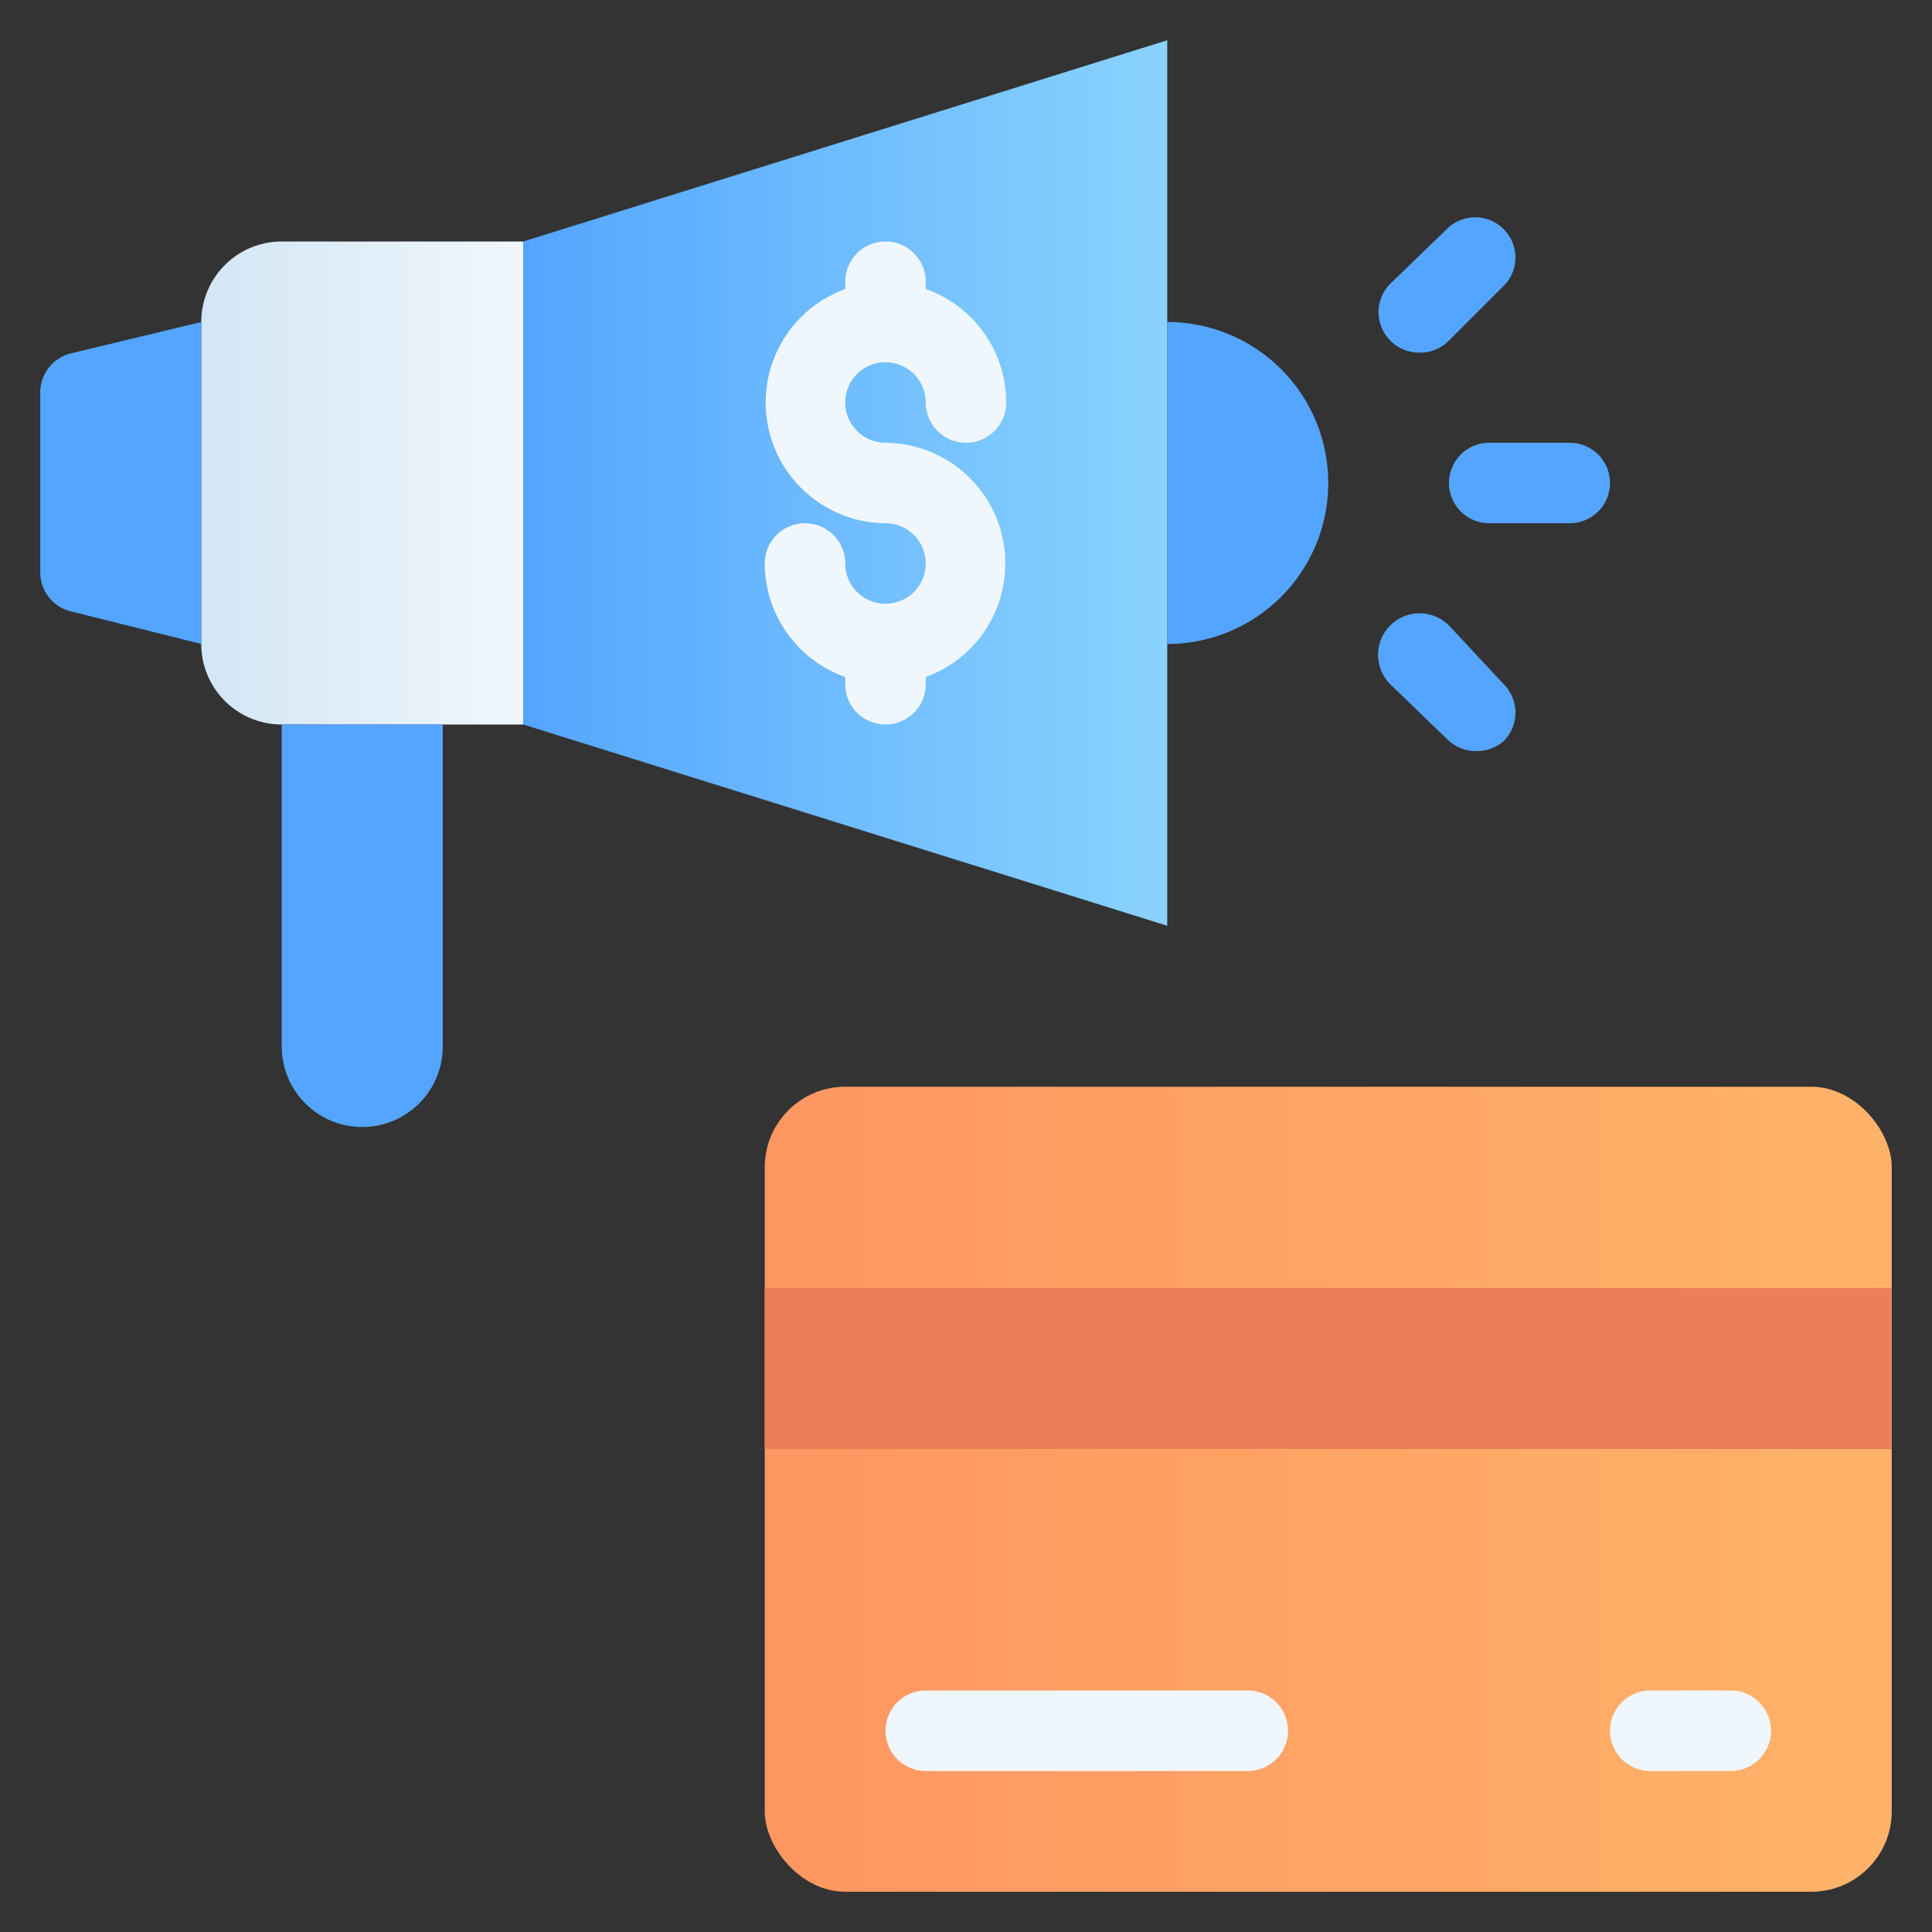 <svg xmlns="http://www.w3.org/2000/svg" xmlns:xlink="http://www.w3.org/1999/xlink" viewBox="0 0 48 48"><rect x="0" y="0" width="48" height="48" fill="#333333" stroke="none"/><defs><style>.cls-1{fill:url(#linear-gradient);}.cls-2{fill:url(#linear-gradient-2);}.cls-3{fill:#54a5ff;}.cls-4{fill:#f0f7fc;}.cls-5{fill:url(#linear-gradient-3);}.cls-6{fill:#eb7f58;}</style><linearGradient id="linear-gradient" x1="5" y1="12" x2="13" y2="12" gradientUnits="userSpaceOnUse"><stop offset="0" stop-color="#d3e6f5"/><stop offset="1" stop-color="#f0f7fc"/></linearGradient><linearGradient id="linear-gradient-2" x1="13" y1="12" x2="29" y2="12" gradientUnits="userSpaceOnUse"><stop offset="0" stop-color="#54a5ff"/><stop offset="1" stop-color="#8ad3fe"/></linearGradient><linearGradient id="linear-gradient-3" x1="19" y1="37" x2="47" y2="37" gradientUnits="userSpaceOnUse"><stop offset="0" stop-color="#fe9661"/><stop offset="1" stop-color="#ffb369"/></linearGradient></defs><title>Annauncement</title><g id="Annauncement"><path class="cls-1" d="M7,6h6a0,0,0,0,1,0,0V18a0,0,0,0,1,0,0H7a2,2,0,0,1-2-2V8A2,2,0,0,1,7,6Z"/><polygon class="cls-2" points="29 23 13 18 13 6 29 1 29 23"/><path class="cls-3" d="M29,8h0a4,4,0,0,1,4,4v0a4,4,0,0,1-4,4h0a0,0,0,0,1,0,0V8A0,0,0,0,1,29,8Z"/><path class="cls-4" d="M22,11a1,1,0,1,1,1-1,1,1,0,0,0,2,0,3,3,0,0,0-2-2.82V7a1,1,0,0,0-2,0v.18A3,3,0,0,0,22,13a1,1,0,1,1-1,1,1,1,0,0,0-2,0,3,3,0,0,0,2,2.82V17a1,1,0,0,0,2,0v-.18A3,3,0,0,0,22,11Z"/><path class="cls-3" d="M5,16l-3.24-.81a1,1,0,0,1-.76-1V9.78a1,1,0,0,1,.76-1L5,8Z"/><path class="cls-3" d="M39,13H37a1,1,0,0,1,0-2h2a1,1,0,0,1,0,2Z"/><path class="cls-3" d="M35.24,8.76a1,1,0,0,1-.7-.3,1,1,0,0,1,0-1.41L36,5.64a1,1,0,0,1,1.41,1.41L36,8.46A1,1,0,0,1,35.24,8.76Z"/><path class="cls-3" d="M36.66,18.66a1,1,0,0,1-.71-.3L34.54,17A1,1,0,0,1,36,15.54L37.36,17a1,1,0,0,1,0,1.41A1,1,0,0,1,36.66,18.66Z"/><path class="cls-3" d="M7,18h4a0,0,0,0,1,0,0v8a2,2,0,0,1-2,2H9a2,2,0,0,1-2-2V18a0,0,0,0,1,0,0Z"/><rect class="cls-5" x="19" y="27" width="28" height="20" rx="2"/><rect class="cls-6" x="19" y="32" width="28" height="4"/><path class="cls-4" d="M31,44H23a1,1,0,0,1,0-2h8a1,1,0,0,1,0,2Z"/><path class="cls-4" d="M43,44H41a1,1,0,0,1,0-2h2a1,1,0,0,1,0,2Z"/></g></svg>